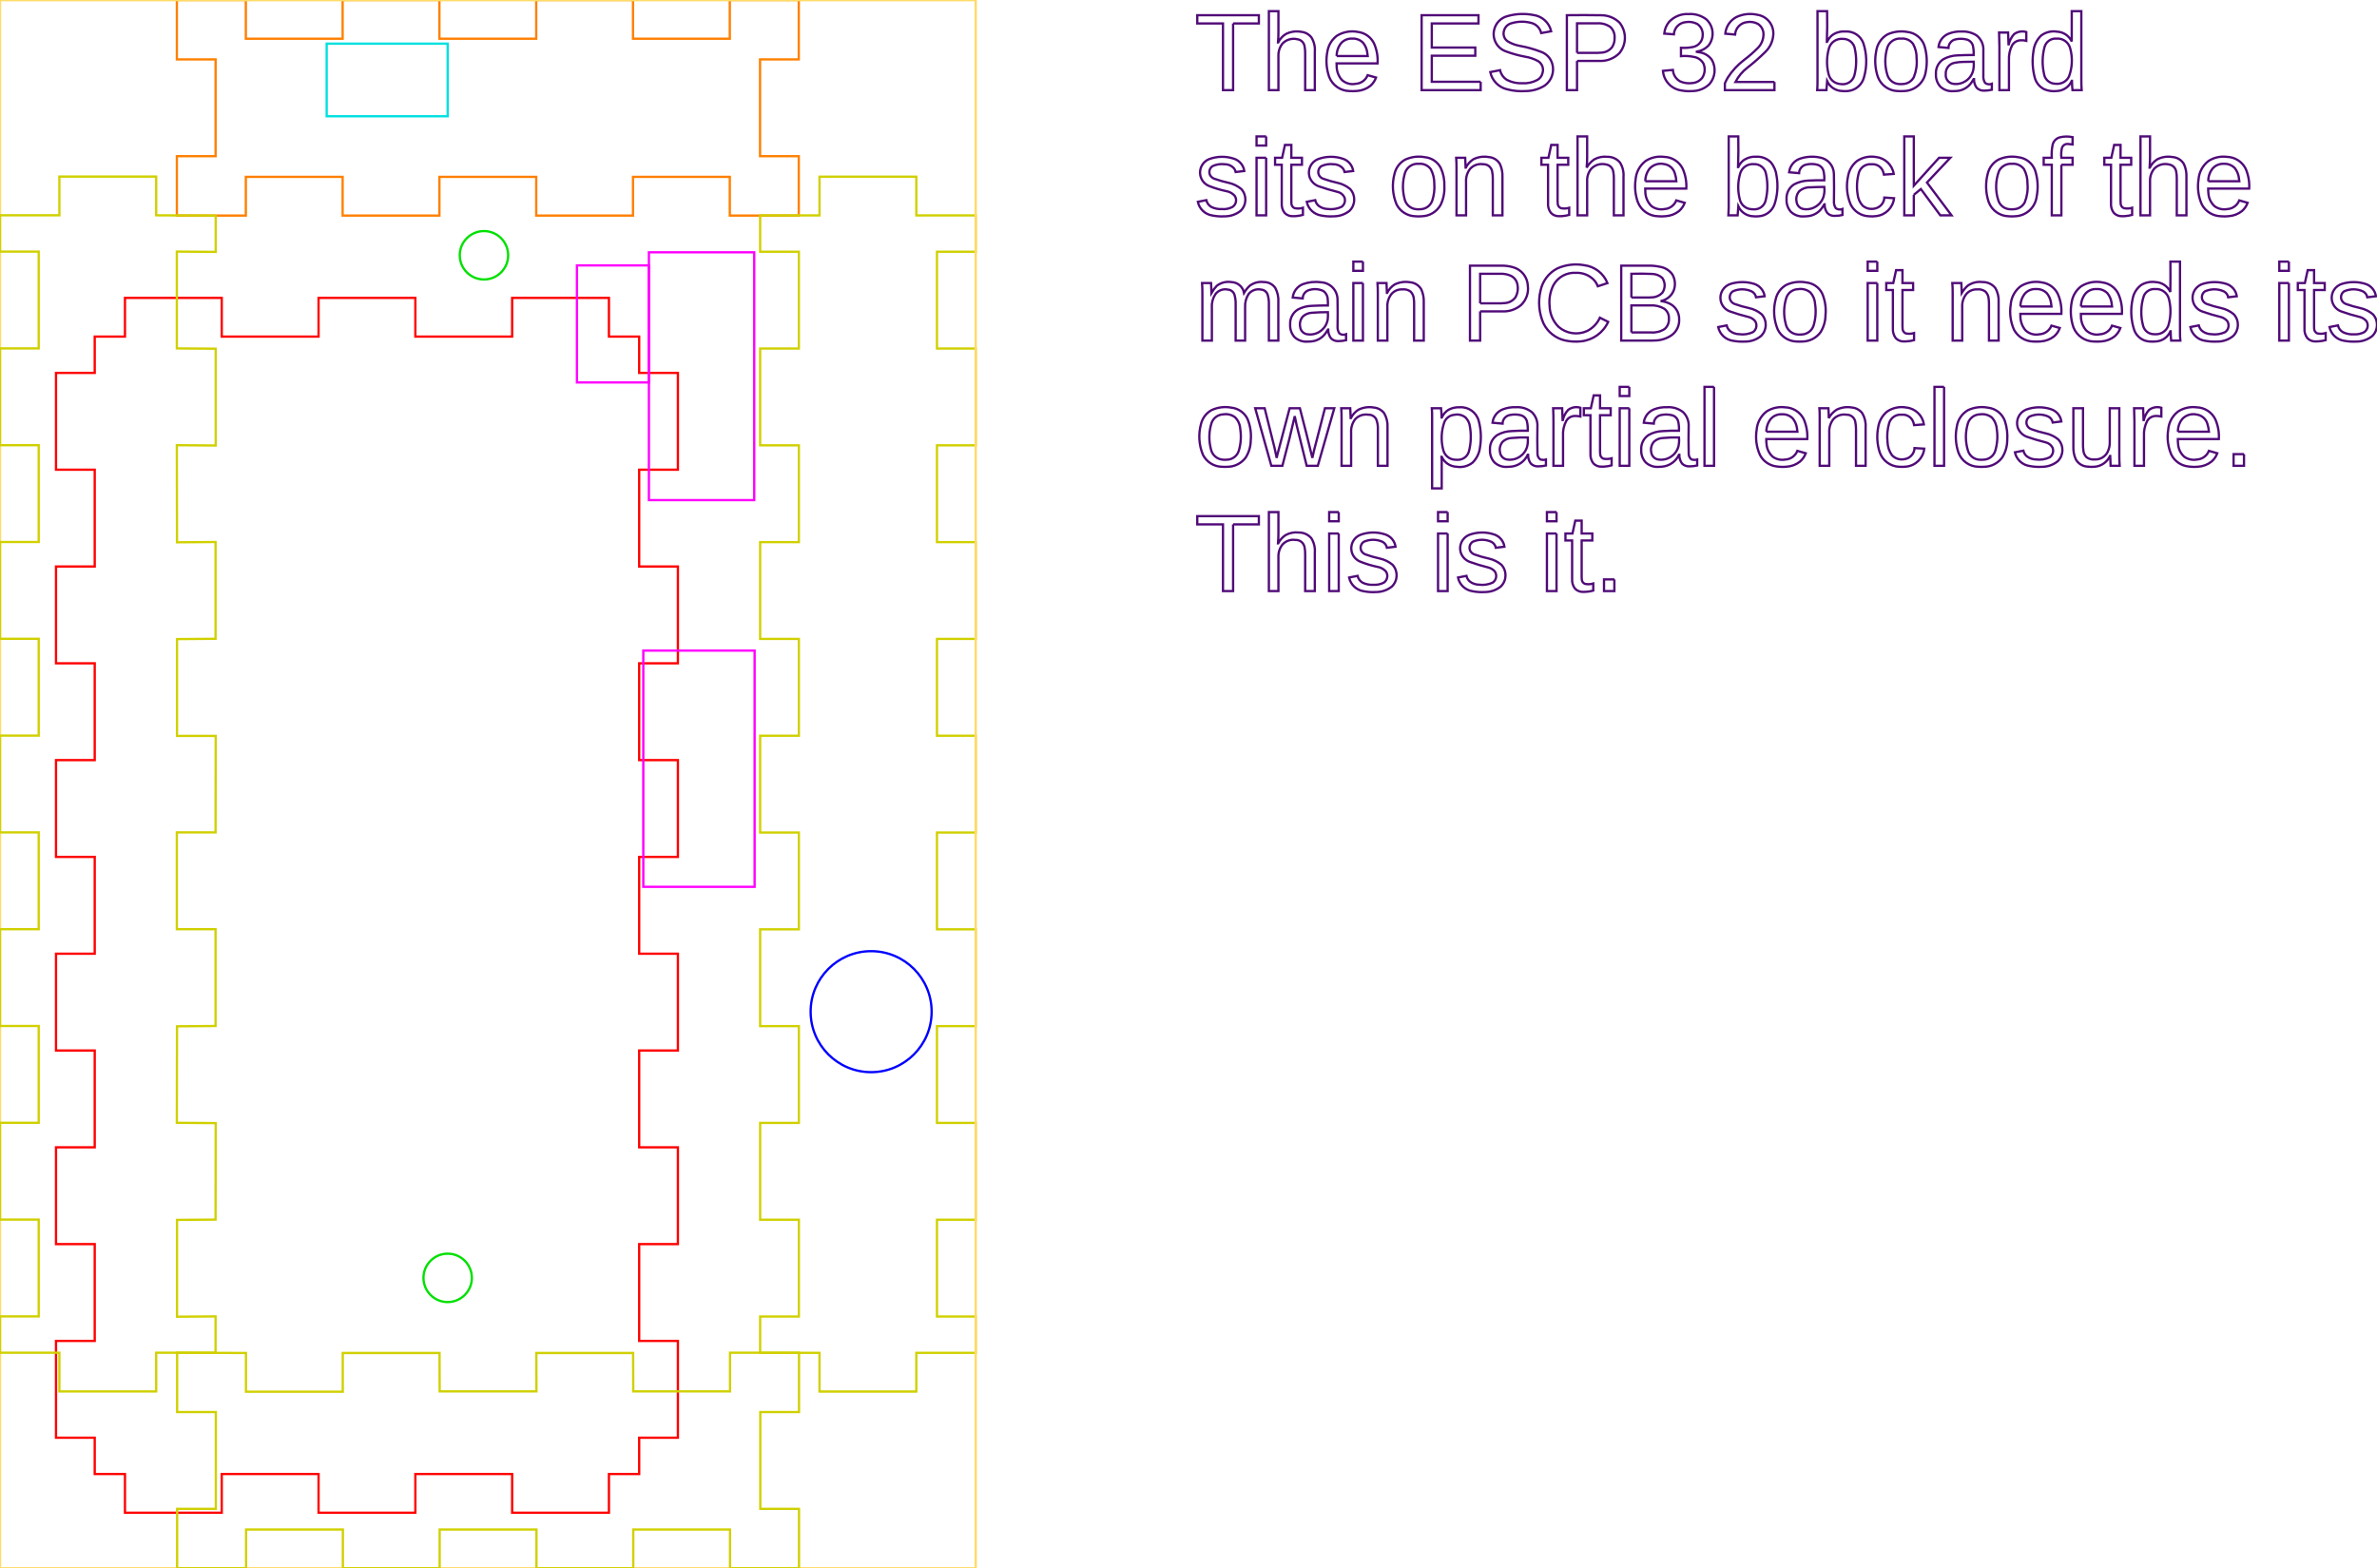 <?xml version="1.0" encoding="UTF-8"?>
<svg xmlns="http://www.w3.org/2000/svg" width="196.461mm" height="129.608mm" viewBox="10 -139.608 196.461 129.608">
    <path transform="matrix(1,0,0,-1,-143.171,-218.39)" style="stroke:#ff0000;stroke-width:0.05mm;fill:none" d="M161,-106.6L161,-109.6L157.8,-109.6L157.8,-117.6L161,-117.6L161,-125.6L157.8,-125.6L157.8,-133.6L161,-133.6L161,-141.6L157.8,-141.6L157.8,-149.6L161,-149.6L161,-157.6L157.8,-157.6L157.8,-165.6L161,-165.6L161,-173.6L157.8,-173.6L157.8,-181.6L161,-181.6L161,-189.6L157.8,-189.6L157.8,-197.6L161,-197.6L161,-200.6L163.5,-200.6L163.5,-203.8L171.5,-203.8L171.5,-200.6L179.5,-200.6L179.5,-203.8L187.5,-203.8L187.5,-200.6L195.5,-200.6L195.5,-203.8L203.5,-203.8L203.5,-200.6L206,-200.6L206,-197.6L209.2,-197.6L209.2,-189.6L206,-189.6L206,-181.6L209.2,-181.6L209.2,-173.6L206,-173.6L206,-165.6L209.2,-165.6L209.2,-157.6L206,-157.6L206,-149.6L209.2,-149.6L209.2,-141.6L206,-141.6L206,-133.6L209.2,-133.6L209.2,-125.6L206,-125.6L206,-117.6L209.2,-117.6L209.2,-109.6L206,-109.6L206,-106.6L203.5,-106.6L203.5,-103.4L195.5,-103.4L195.5,-106.6L187.5,-106.6L187.5,-103.4L179.5,-103.4L179.5,-106.6L171.5,-106.6L171.5,-103.4L163.5,-103.4L163.5,-106.6L161,-106.6z"/>
    <path transform="matrix(1,0,0,-1,24.619,-288.9)" style="stroke:#ff8000;stroke-width:0.05mm;fill:none" d="M0,-149.292L0,-154.2L3.2,-154.2L3.2,-162.2L0,-162.2L0,-164.908L0,-167.108L5.7,-167.108L5.7,-163.908L13.7,-163.908L13.7,-167.108L21.7,-167.108L21.7,-163.908L29.7,-163.908L29.7,-167.108L37.7,-167.108L37.7,-163.908L45.7,-163.908L45.7,-167.108L51.4,-167.108L51.4,-162.2L48.2,-162.2L48.2,-154.2L51.4,-154.2L51.4,-151.492L51.4,-149.292L45.7,-149.292L45.7,-152.492L37.7,-152.492L37.7,-149.292L29.7,-149.292L29.7,-152.492L21.7,-152.492L21.7,-149.292L13.7,-149.292L13.7,-152.492L5.7,-152.492L5.7,-149.292L0,-149.292z"/>
    <path transform="matrix(-0,1,1,0,239.934,-179.405)" style="stroke:#d0d000;stroke-width:0.05mm;fill:none" d="M57.6,-149.292L57.6,-154.2L54.4,-154.2L54.4,-162.2L57.6,-162.2L57.6,-164.908L57.6,-167.108L60.6,-167.108L60.6,-163.908L68.6,-163.908L68.6,-167.108L76.6,-167.108L76.6,-163.908L84.6,-163.908L84.6,-167.108L92.6,-167.108L92.6,-163.908L100.6,-163.908L100.6,-167.108L108.6,-167.108L108.6,-163.908L116.6,-163.908L116.6,-167.108L124.6,-167.108L124.6,-163.908L132.6,-163.908L132.6,-167.108L140.6,-167.108L140.6,-163.908L148.6,-163.908L148.6,-167.108L151.6,-167.108L151.6,-162.2L154.8,-162.2L154.8,-154.2L151.6,-154.2L151.6,-151.492L151.6,-149.292L148.6,-149.292L148.6,-152.492L140.6,-152.492L140.6,-149.292L132.6,-149.292L132.6,-152.492L124.6,-152.492L124.6,-149.292L116.6,-149.292L116.6,-152.492L108.6,-152.492L108.6,-149.292L100.6,-149.292L100.6,-152.492L92.6,-152.492L92.6,-149.292L84.6,-149.292L84.6,-152.492L76.6,-152.492L76.6,-149.292L68.6,-149.292L68.6,-152.492L60.6,-152.492L60.6,-149.292L57.6,-149.292z"/>
    <rect transform="matrix(1,0,0,-1,50.323,-74.798)" style="stroke:#ffdb66;stroke-width:0.05mm;fill:none" x="-40.323" y="-64.797" width="80.645" height="129.594"/>
    <circle transform="matrix(1,0,0,-1,50,-118.511)" style="stroke:#00e000;stroke-width:0.05mm;fill:none" r="2" cx="0" cy="0"/>
    <rect transform="matrix(1,0,0,-1,42,-133)" style="stroke:#00e0e0;stroke-width:0.05mm;fill:none" x="-5" y="-3" width="10" height="6"/>
    <rect transform="matrix(1,0,0,-1,67.985,-108.517)" style="stroke:#ff00ff;stroke-width:0.05mm;fill:none" x="-4.352" y="-10.241" width="8.704" height="20.481"/>
    <rect transform="matrix(1,0,0,-1,60.659,-112.837)" style="stroke:#ff00ff;stroke-width:0.05mm;fill:none" x="-2.974" y="-4.836" width="5.948" height="9.673"/>
    <rect transform="matrix(1,0,0,-1,67.769,-76.078)" style="stroke:#ff00ff;stroke-width:0.05mm;fill:none" x="-4.6" y="-9.761" width="9.2" height="19.523"/>
    <circle transform="matrix(1,0,0,-1,47,-34)" style="stroke:#00e000;stroke-width:0.05mm;fill:none" r="2" cx="0" cy="0"/>
    <circle transform="matrix(1,0,0,-1,82,-56)" style="stroke:#0000ff;stroke-width:0.05mm;fill:none" r="5" cx="0" cy="0"/>
    <path transform="matrix(1,0,0,-1,10,-10)" style="stroke:#d0d000;stroke-width:0.05mm;fill:none" d="M14.639,-0L14.639,4.908L17.839,4.908L17.839,12.908L14.639,12.908L14.639,17.816L20.329,17.79L20.329,14.59L28.329,14.59L28.329,17.79L36.329,17.79L36.339,14.616L44.339,14.616L44.329,17.79L52.329,17.79L52.339,14.616L60.339,14.616L60.339,17.816L66.039,17.816L66.039,12.908L62.839,12.908L62.839,4.908L66.039,4.908L66.039,-0L60.339,-0L60.339,3.2L52.339,3.2L52.339,-0L44.339,-0L44.339,3.2L36.339,3.2L36.339,-0L28.339,-0L28.339,3.2L20.339,3.2L20.339,-0L14.639,-0z"/>
    <path transform="matrix(1,0,0,-1,10,-10)" style="stroke:#d0d000;stroke-width:0.05mm;fill:none" d="M-0,17.815L4.908,17.815L4.908,14.615L12.908,14.615L12.908,17.815L17.816,17.815L17.816,20.815L14.629,20.79L14.629,28.79L17.816,28.815L17.829,36.79L14.616,36.815L14.629,44.79L17.816,44.815L17.816,52.815L14.616,52.815L14.616,60.815L17.816,60.815L17.829,68.79L14.629,68.79L14.629,76.79L17.816,76.815L17.816,84.815L14.629,84.79L14.616,92.815L17.829,92.79L17.829,100.79L14.616,100.815L14.616,108.815L17.829,108.79L17.829,111.79L12.908,111.815L12.908,115.015L4.908,115.015L4.908,111.815L-0,111.815L-0,108.815L3.2,108.815L3.2,100.815L-0,100.815L-0,92.815L3.2,92.815L3.2,84.815L-0,84.815L-0,76.815L3.2,76.815L3.2,68.815L-0,68.815L-0,60.815L3.2,60.815L3.2,52.815L-0,52.815L-0,44.815L3.2,44.815L3.2,36.815L-0,36.815L-0,28.815L3.2,28.815L3.2,20.815L-0,20.815L-0,17.815z"/>
    <path transform="matrix(1,0,0,-1,108.753,-116.637)" style="stroke:#500a78;stroke-width:0.05mm;fill:none" d="M6.91,18.328C6.893,18.705,7.012,19.075,7.246,19.371C7.562,19.702,8.032,19.838,8.477,19.727C8.781,19.687,9.023,19.452,9.07,19.148C9.109,18.948,9.126,18.743,9.121,18.539L9.121,15.523L9.918,15.523L9.918,18.691C9.952,19.107,9.853,19.523,9.637,19.879C9.426,20.147,9.113,20.316,8.773,20.344C8.34,20.422,7.894,20.353,7.504,20.148C7.241,19.98,7.029,19.744,6.891,19.465L6.875,19.465C6.9,19.76,6.912,20.056,6.91,20.352L6.91,22.047L6.121,22.047L6.121,15.523L6.91,15.523L6.91,18.328M71.254,15.449C71.79,15.47,72.267,15.797,72.48,16.289L72.496,16.289C72.498,16.033,72.512,15.778,72.539,15.523L73.297,15.523C73.278,15.791,73.269,16.06,73.27,16.328L73.27,22.047L72.48,22.047C72.485,21.213,72.484,20.377,72.477,19.543C72.253,20.02,71.784,20.333,71.258,20.355C70.789,20.434,70.308,20.312,69.934,20.02C69.582,19.674,69.363,19.217,69.312,18.727C69.198,18.014,69.233,17.285,69.414,16.586C69.519,16.151,69.813,15.786,70.215,15.59C70.543,15.453,70.901,15.405,71.254,15.449M53.949,15.445C54.611,15.494,55.165,15.968,55.316,16.613C55.575,17.534,55.551,18.51,55.25,19.418C55.015,20.036,54.397,20.423,53.738,20.367C53.356,20.393,52.976,20.282,52.668,20.055C52.493,19.908,52.352,19.724,52.258,19.516L52.238,19.516C52.27,20.359,52.277,21.203,52.258,22.047L51.465,22.047L51.465,16.164C51.466,15.95,51.458,15.737,51.441,15.523L52.203,15.523C52.225,15.77,52.244,16.015,52.262,16.262C52.484,15.785,52.955,15.471,53.48,15.449C53.636,15.435,53.793,15.434,53.949,15.445M27.336,15.445C27.9,15.445,28.453,15.605,28.93,15.906C29.49,16.313,29.736,17.026,29.547,17.691C29.418,18.156,29.069,18.529,28.613,18.688C28.046,18.909,27.459,19.074,26.859,19.18C26.508,19.242,26.17,19.367,25.863,19.551C25.579,19.742,25.452,20.097,25.551,20.426C25.624,20.718,25.845,20.951,26.133,21.039C26.707,21.221,27.322,21.225,27.898,21.051C28.265,20.923,28.541,20.617,28.629,20.238L29.453,20.387C29.295,21.097,28.71,21.634,27.988,21.73C27.278,21.869,26.544,21.839,25.848,21.641C25.302,21.504,24.877,21.074,24.746,20.527C24.548,19.748,24.994,18.948,25.762,18.707C26.254,18.525,26.761,18.386,27.277,18.289C27.656,18.232,28.022,18.11,28.359,17.93C28.7,17.727,28.857,17.316,28.738,16.938C28.685,16.699,28.535,16.494,28.324,16.371C27.941,16.162,27.506,16.065,27.07,16.09C26.641,16.071,26.213,16.161,25.828,16.352C25.522,16.528,25.305,16.826,25.23,17.172L24.418,17.012C24.57,16.309,25.112,15.755,25.812,15.59C26.309,15.458,26.824,15.409,27.336,15.445M41.105,15.445C41.643,15.444,42.16,15.654,42.543,16.031C43.016,16.586,43.096,17.374,42.742,18.012C42.524,18.327,42.195,18.547,41.82,18.629L41.492,18.684L41.492,18.703C41.86,18.761,42.199,18.938,42.457,19.207C42.971,19.867,42.892,20.81,42.273,21.375C41.858,21.689,41.344,21.843,40.824,21.809C40.206,21.848,39.603,21.605,39.184,21.148C38.966,20.874,38.832,20.544,38.797,20.195L39.594,20.133C39.624,20.663,40.038,21.092,40.566,21.141C40.891,21.197,41.226,21.147,41.52,20.996C41.825,20.797,41.999,20.45,41.977,20.086C41.988,19.607,41.656,19.188,41.188,19.09C40.856,19.023,40.517,18.999,40.18,19.02L40.18,18.332C40.546,18.364,40.915,18.34,41.273,18.262C41.599,18.203,41.882,18,42.043,17.711C42.201,17.331,42.165,16.899,41.945,16.551C41.75,16.298,41.459,16.138,41.141,16.109C40.791,16.055,40.433,16.103,40.109,16.246C39.764,16.441,39.539,16.796,39.512,17.191L38.691,17.117C38.755,16.289,39.385,15.615,40.207,15.496C40.503,15.439,40.805,15.422,41.105,15.445M47.906,16.195L44.68,16.195C44.921,16.657,45.259,17.061,45.672,17.379C46.193,17.783,46.689,18.219,47.156,18.684C47.546,19.061,47.781,19.571,47.812,20.113C47.867,20.913,47.3,21.623,46.508,21.746C45.922,21.883,45.306,21.818,44.762,21.562C44.242,21.29,43.896,20.772,43.844,20.188L44.652,20.113C44.686,20.647,45.097,21.08,45.629,21.141C45.938,21.196,46.257,21.146,46.535,21C46.845,20.802,47.023,20.453,47,20.086C46.985,19.666,46.807,19.268,46.504,18.977C46.155,18.628,45.782,18.304,45.387,18.008C44.863,17.608,44.412,17.12,44.055,16.566C43.962,16.41,43.88,16.249,43.809,16.082L43.809,15.523L47.906,15.523L47.906,16.195M23.625,16.211L19.586,16.211L19.586,18.367L23.18,18.367L23.18,19.043L19.586,19.043L19.586,21.031L23.445,21.031L23.445,21.715L18.746,21.715L18.746,15.523L23.625,15.523L23.625,16.211M31.59,17.938L33.41,17.938C34.042,17.898,34.66,18.136,35.102,18.59C35.694,19.323,35.694,20.368,35.102,21.102C34.702,21.49,34.167,21.708,33.609,21.711C32.656,21.727,31.703,21.728,30.75,21.715L30.75,15.523L31.59,15.523L31.59,17.938M3.164,21.031L5.293,21.031L5.293,21.715L0.203,21.715L0.203,21.031L2.328,21.031L2.328,15.523L3.164,15.523L3.164,21.031M31.59,18.602L31.59,21.043L33.254,21.043C33.638,21.071,34.02,20.966,34.336,20.746C34.587,20.516,34.72,20.184,34.695,19.844C34.707,19.577,34.638,19.312,34.496,19.086C34.285,18.81,33.964,18.64,33.617,18.621L33.289,18.602L31.59,18.602M13.402,15.453C13.805,15.479,14.19,15.626,14.508,15.875C14.721,16.061,14.883,16.297,14.98,16.562L14.285,16.758C14.12,16.344,13.73,16.065,13.285,16.043C12.874,15.962,12.45,16.085,12.145,16.371C11.865,16.695,11.715,17.111,11.723,17.539L11.715,17.734L15.105,17.734C15.141,18.299,15.04,18.865,14.812,19.383C14.562,19.897,14.071,20.252,13.504,20.328C12.898,20.453,12.268,20.342,11.742,20.016C11.33,19.704,11.051,19.248,10.961,18.738C10.818,18.033,10.867,17.302,11.102,16.621C11.372,15.924,12.038,15.459,12.785,15.445C12.991,15.433,13.197,15.435,13.402,15.453M67.289,18.004C67.267,18.424,67.356,18.843,67.547,19.219C67.701,19.488,67.991,19.65,68.301,19.641C68.443,19.648,68.585,19.634,68.723,19.598L68.723,20.324C68.375,20.43,67.997,20.363,67.707,20.145C67.495,19.906,67.346,19.619,67.273,19.309L67.254,19.309C67.247,19.633,67.236,19.957,67.219,20.281L66.473,20.281C66.489,19.912,66.498,19.542,66.5,19.172L66.5,15.523L67.289,15.523L67.289,18.004M62.965,15.449C63.473,15.485,63.936,15.757,64.215,16.184L64.371,16.434L64.398,16.434C64.394,16.175,64.473,15.921,64.625,15.711C64.795,15.545,65.029,15.461,65.266,15.48C65.471,15.483,65.675,15.506,65.875,15.551L65.875,16.043C65.691,15.969,65.48,15.996,65.32,16.113C65.205,16.293,65.153,16.506,65.172,16.719L65.172,18.77C65.212,19.268,64.995,19.752,64.598,20.055C64.229,20.28,63.802,20.389,63.371,20.367C63.007,20.383,62.643,20.322,62.305,20.188C61.842,20.005,61.518,19.581,61.465,19.086L62.289,19.008C62.296,19.359,62.549,19.658,62.895,19.723C63.197,19.787,63.51,19.78,63.809,19.703C64.057,19.631,64.249,19.434,64.312,19.184C64.363,18.934,64.383,18.68,64.371,18.426C63.928,18.427,63.485,18.417,63.043,18.395C62.631,18.385,62.228,18.276,61.867,18.078C61.457,17.809,61.223,17.341,61.254,16.852C61.231,16.472,61.36,16.1,61.613,15.816C61.902,15.544,62.292,15.407,62.688,15.438L62.965,15.449M58.602,15.445C59.52,15.463,60.29,16.148,60.414,17.059C60.556,17.78,60.514,18.525,60.293,19.227C60.074,19.835,59.526,20.265,58.883,20.332C58.331,20.432,57.761,20.361,57.25,20.129C56.74,19.837,56.395,19.324,56.316,18.742C56.176,18.038,56.222,17.31,56.449,16.629C56.701,15.934,57.355,15.464,58.094,15.445C58.263,15.435,58.432,15.435,58.602,15.445M58.18,16.027C57.749,16.059,57.38,16.348,57.246,16.758C57.01,17.511,57.01,18.317,57.246,19.07C57.421,19.538,57.89,19.831,58.387,19.781C58.77,19.819,59.144,19.649,59.367,19.336C59.567,18.971,59.667,18.56,59.656,18.145C59.705,17.62,59.627,17.091,59.43,16.602C59.253,16.256,58.9,16.035,58.512,16.027C58.401,16.017,58.29,16.017,58.18,16.027M71.055,16.055C70.605,16.09,70.241,16.436,70.184,16.883C70.021,17.61,70.037,18.366,70.23,19.086C70.349,19.522,70.76,19.814,71.211,19.781C71.75,19.828,72.241,19.469,72.359,18.941C72.564,18.18,72.524,17.374,72.246,16.637C72.05,16.246,71.635,16.012,71.199,16.047L71.055,16.055M11.723,18.34C11.719,18.724,11.848,19.097,12.086,19.398C12.316,19.657,12.651,19.797,12.996,19.781C13.335,19.805,13.668,19.679,13.906,19.438C14.081,19.222,14.197,18.965,14.242,18.691L14.289,18.34L11.723,18.34M53.367,16.027C52.883,16.049,52.474,16.397,52.375,16.871C52.195,17.585,52.214,18.335,52.43,19.039C52.593,19.501,53.047,19.796,53.535,19.758C54.04,19.787,54.485,19.423,54.555,18.922C54.712,18.194,54.696,17.439,54.508,16.719C54.363,16.229,53.869,15.929,53.367,16.027M62.688,16.043C62.298,16.095,62.022,16.45,62.066,16.84C62.032,17.303,62.361,17.715,62.82,17.785C63.047,17.831,63.277,17.854,63.508,17.855L64.371,17.871C64.397,17.62,64.381,17.367,64.324,17.121C64.132,16.398,63.427,15.935,62.688,16.043M32.426,7.98C32.404,8.357,32.524,8.727,32.762,9.02C33.076,9.352,33.545,9.489,33.988,9.379C34.293,9.337,34.534,9.1,34.582,8.797C34.622,8.598,34.639,8.395,34.633,8.191L34.633,5.176L35.43,5.176L35.43,8.344C35.463,8.758,35.365,9.173,35.148,9.527C34.895,9.84,34.512,10.018,34.109,10.012C33.732,10.057,33.349,9.983,33.016,9.801C32.756,9.624,32.54,9.39,32.385,9.117C32.414,9.411,32.428,9.705,32.426,10L32.426,11.695L31.633,11.695L31.633,5.176L32.426,5.176L32.426,7.98M5.895,11.695L5.102,11.695L5.102,10.941L5.895,10.941L5.895,11.695M46.609,5.098C47.192,5.134,47.699,5.511,47.902,6.059C48.157,6.815,48.22,7.623,48.086,8.41C48.043,8.83,47.878,9.229,47.609,9.555C47.291,9.876,46.85,10.045,46.398,10.02C46.017,10.04,45.639,9.93,45.328,9.707C45.151,9.56,45.011,9.374,44.918,9.164L44.898,9.164C44.93,10.007,44.937,10.852,44.918,11.695L44.125,11.695L44.125,5.816C44.125,5.603,44.117,5.389,44.102,5.176L44.863,5.176C44.884,5.422,44.903,5.668,44.922,5.914C45.143,5.435,45.614,5.12,46.141,5.098C46.296,5.082,46.454,5.082,46.609,5.098M78.949,7.98C78.933,8.356,79.052,8.725,79.285,9.02C79.599,9.352,80.068,9.489,80.512,9.379C80.816,9.336,81.058,9.1,81.109,8.797C81.148,8.597,81.165,8.394,81.16,8.191L81.16,5.176L81.957,5.176L81.957,8.344C81.975,8.711,81.904,9.076,81.75,9.41C81.552,9.748,81.199,9.966,80.809,9.992C80.377,10.07,79.932,10.003,79.543,9.801C79.28,9.633,79.068,9.396,78.93,9.117L78.914,9.117C78.934,9.411,78.945,9.705,78.949,10L78.949,11.695L78.16,11.695L78.16,5.176L78.949,5.176L78.949,7.98M59.426,6.867L60.008,7.348L61.613,5.176L62.543,5.176L60.512,7.887L62.441,9.93L61.512,9.93L59.426,7.625L59.426,11.695L58.637,11.695L58.637,5.176L59.426,5.176L59.426,6.867M71.621,9.355L72.547,9.355L72.547,9.93L71.621,9.93C71.594,10.186,71.606,10.446,71.656,10.699C71.71,10.945,71.946,11.108,72.195,11.07C72.313,11.065,72.43,11.054,72.547,11.035L72.547,11.637C72.193,11.712,71.827,11.706,71.477,11.617C71.194,11.534,70.976,11.308,70.902,11.023C70.827,10.664,70.802,10.296,70.828,9.93L70.16,9.93L70.16,9.355L70.828,9.355L70.828,5.176L71.621,5.176L71.621,9.355M8.336,5.109C8.538,5.125,8.738,5.159,8.934,5.211L8.934,5.797C8.708,5.729,8.469,5.72,8.238,5.77C8.073,5.845,7.971,6.014,7.98,6.195L7.977,6.352L7.977,9.355L8.855,9.355L8.855,9.93L7.977,9.93L7.977,10.992L7.449,10.992L7.215,9.93L6.633,9.93L6.633,9.355L7.184,9.355L7.184,6.184C7.161,5.894,7.245,5.606,7.422,5.375C7.607,5.184,7.868,5.085,8.133,5.105L8.336,5.109M76.871,5.109C77.073,5.124,77.273,5.158,77.469,5.211L77.469,5.797C77.244,5.729,77.006,5.719,76.777,5.77C76.609,5.842,76.506,6.013,76.52,6.195L76.512,6.352L76.512,9.355L77.391,9.355L77.391,9.93L76.512,9.93L76.512,10.992L75.984,10.992L75.75,9.93L75.172,9.93L75.172,9.355L75.723,9.355L75.723,6.184C75.7,5.895,75.784,5.607,75.957,5.375C76.143,5.183,76.405,5.084,76.672,5.105L76.871,5.109M30.348,5.109C30.548,5.124,30.747,5.158,30.941,5.211L30.941,5.797C30.717,5.729,30.479,5.719,30.25,5.77C30.082,5.842,29.979,6.013,29.992,6.195L29.984,6.352L29.984,9.355L30.863,9.355L30.863,9.93L29.984,9.93L29.984,10.992L29.457,10.992L29.227,9.93L28.645,9.93L28.645,9.355L29.195,9.355L29.195,6.184C29.172,5.894,29.257,5.606,29.434,5.375C29.619,5.184,29.879,5.085,30.145,5.105L30.348,5.109M56.32,5.113C57.096,5.201,57.707,5.814,57.793,6.59L56.992,6.645C56.973,6.243,56.707,5.894,56.324,5.77C55.942,5.634,55.516,5.71,55.203,5.969C54.959,6.233,54.809,6.571,54.777,6.93C54.685,7.533,54.725,8.149,54.895,8.734C55.046,9.167,55.473,9.442,55.93,9.398C56.375,9.44,56.788,9.157,56.91,8.727L56.953,8.539L57.766,8.598C57.648,9.34,57.048,9.913,56.301,9.996C55.754,10.093,55.191,9.974,54.73,9.664C54.33,9.343,54.063,8.883,53.984,8.375C53.82,7.602,53.897,6.797,54.207,6.07C54.493,5.493,55.074,5.119,55.719,5.098C55.919,5.078,56.121,5.083,56.32,5.113M50.621,5.102C51.128,5.135,51.59,5.406,51.867,5.832L52.027,6.086L52.051,6.086C52.044,5.826,52.126,5.571,52.281,5.363C52.447,5.193,52.682,5.108,52.918,5.133C53.123,5.13,53.328,5.153,53.527,5.203L53.527,5.695C53.344,5.624,53.137,5.649,52.977,5.762C52.858,5.942,52.804,6.156,52.824,6.371C52.838,7.116,52.837,7.861,52.82,8.605C52.808,9.286,52.306,9.859,51.633,9.961C51.073,10.072,50.494,10.029,49.957,9.836C49.496,9.651,49.173,9.228,49.117,8.734L49.941,8.66C49.951,9.01,50.203,9.306,50.547,9.371C50.85,9.441,51.165,9.435,51.465,9.352C51.713,9.281,51.904,9.082,51.965,8.832C52.019,8.583,52.04,8.329,52.027,8.074C51.584,8.079,51.142,8.07,50.699,8.047C50.288,8.032,49.886,7.924,49.523,7.73C49.112,7.462,48.876,6.994,48.906,6.504C48.886,6.124,49.015,5.751,49.266,5.465C49.556,5.194,49.947,5.056,50.344,5.086L50.621,5.102M67.766,5.098C68.685,5.114,69.456,5.8,69.578,6.711C69.72,7.431,69.679,8.175,69.457,8.875C69.239,9.484,68.69,9.914,68.047,9.98C67.495,10.085,66.924,10.014,66.414,9.777C65.977,9.533,65.66,9.119,65.539,8.633C65.333,7.857,65.358,7.038,65.613,6.277C65.869,5.584,66.523,5.116,67.262,5.098C67.429,5.082,67.598,5.082,67.766,5.098M38.914,5.105C39.317,5.13,39.703,5.277,40.02,5.527C40.231,5.713,40.394,5.947,40.492,6.211L39.797,6.41C39.634,5.995,39.243,5.713,38.797,5.691C38.431,5.624,38.054,5.711,37.754,5.93C37.412,6.257,37.223,6.714,37.234,7.188L37.227,7.387L40.621,7.387C40.654,7.951,40.552,8.514,40.324,9.031C40.03,9.619,39.434,9.995,38.777,10.008C38.245,10.078,37.704,9.956,37.254,9.664C36.775,9.295,36.475,8.74,36.43,8.137C36.338,7.51,36.401,6.87,36.613,6.273C36.882,5.575,37.549,5.11,38.297,5.098C38.502,5.08,38.709,5.082,38.914,5.105M85.441,5.105C85.844,5.13,86.23,5.277,86.547,5.527C86.76,5.711,86.921,5.946,87.016,6.211L86.324,6.41C86.161,5.995,85.77,5.713,85.324,5.691C84.959,5.624,84.581,5.711,84.281,5.93C83.979,6.207,83.797,6.591,83.773,7C83.759,7.128,83.752,7.258,83.754,7.387L87.145,7.387C87.177,7.95,87.077,8.514,86.852,9.031C86.555,9.618,85.958,9.994,85.301,10.008C84.768,10.077,84.229,9.955,83.777,9.664C83.3,9.294,83.002,8.739,82.957,8.137C82.846,7.434,82.942,6.715,83.234,6.066C83.551,5.48,84.158,5.11,84.824,5.098C85.03,5.08,85.236,5.082,85.441,5.105M18.734,5.098C19.394,5.104,19.999,5.465,20.316,6.043C20.544,6.515,20.65,7.036,20.625,7.559C20.649,8.081,20.55,8.601,20.336,9.078C20.079,9.585,19.581,9.925,19.016,9.98C18.464,10.085,17.892,10.014,17.383,9.777C16.945,9.535,16.629,9.12,16.512,8.633C16.278,7.785,16.336,6.885,16.676,6.074C16.976,5.489,17.573,5.114,18.23,5.098C18.398,5.082,18.567,5.082,18.734,5.098M22.418,7.93C22.394,8.32,22.512,8.705,22.75,9.016C23.023,9.318,23.43,9.462,23.832,9.398C24.203,9.414,24.527,9.145,24.578,8.777C24.616,8.584,24.633,8.388,24.629,8.191L24.629,5.176L25.426,5.176L25.426,8.344C25.443,8.708,25.373,9.071,25.223,9.402C25.03,9.746,24.675,9.969,24.281,9.992C23.855,10.067,23.416,10.004,23.027,9.812C22.759,9.642,22.541,9.402,22.398,9.117L22.383,9.117C22.378,9.388,22.366,9.659,22.348,9.93L21.602,9.93C21.622,9.658,21.631,9.386,21.629,9.113L21.629,5.176L22.418,5.176L22.418,7.93M2.469,5.094C2.947,5.089,3.411,5.249,3.785,5.547C4.289,6.035,4.313,6.834,3.84,7.352C3.535,7.603,3.175,7.778,2.789,7.863C2.394,7.948,2.005,8.059,1.625,8.195C1.474,8.247,1.347,8.351,1.266,8.488C1.131,8.754,1.217,9.078,1.465,9.242C1.783,9.39,2.137,9.443,2.484,9.395C2.783,9.396,3.068,9.262,3.258,9.031C3.318,8.949,3.359,8.854,3.379,8.754L4.09,8.84C4.023,9.306,3.7,9.696,3.254,9.848C2.573,10.08,1.833,10.067,1.16,9.812C0.648,9.595,0.353,9.052,0.449,8.504C0.524,8.08,0.818,7.729,1.223,7.582C1.667,7.41,2.124,7.275,2.59,7.176C2.863,7.134,3.114,6.997,3.297,6.789C3.499,6.488,3.423,6.082,3.125,5.875C2.856,5.73,2.551,5.666,2.246,5.691C1.943,5.674,1.64,5.735,1.367,5.867C1.156,5.988,1.004,6.192,0.949,6.43L0.25,6.293C0.375,5.698,0.859,5.245,1.461,5.16C1.793,5.094,2.131,5.072,2.469,5.094M11.465,5.094C11.944,5.09,12.41,5.25,12.785,5.547C13.287,6.037,13.309,6.834,12.836,7.352C12.531,7.603,12.171,7.779,11.785,7.863C11.392,7.949,11.004,8.06,10.625,8.195C10.444,8.251,10.299,8.388,10.234,8.566C10.149,8.817,10.242,9.094,10.461,9.242C10.781,9.39,11.135,9.443,11.484,9.395C11.783,9.393,12.066,9.26,12.258,9.031C12.318,8.949,12.359,8.854,12.379,8.754L13.09,8.84C13.023,9.307,12.698,9.698,12.25,9.848C11.571,10.08,10.831,10.067,10.16,9.812C9.594,9.571,9.301,8.94,9.48,8.352C9.6,7.998,9.87,7.716,10.219,7.582C10.735,7.401,11.258,7.245,11.789,7.113C12.033,7.063,12.242,6.905,12.355,6.684C12.479,6.393,12.383,6.056,12.125,5.875C11.766,5.709,11.368,5.648,10.977,5.699C10.703,5.708,10.439,5.802,10.223,5.969C10.086,6.09,9.99,6.251,9.949,6.43L9.25,6.293C9.374,5.699,9.857,5.247,10.457,5.16C10.789,5.094,11.127,5.072,11.465,5.094M5.895,9.93L5.102,9.93L5.102,5.176L5.895,5.176L5.895,9.93M37.234,7.992C37.23,8.375,37.359,8.748,37.598,9.047C37.903,9.37,38.356,9.508,38.789,9.41C39.212,9.355,39.561,9.052,39.676,8.641C39.744,8.431,39.786,8.213,39.801,7.992L37.234,7.992M18.316,5.68C17.825,5.716,17.42,6.079,17.328,6.562C17.142,7.272,17.161,8.02,17.383,8.719C17.557,9.187,18.025,9.481,18.523,9.434C18.906,9.467,19.277,9.298,19.504,8.988C19.698,8.62,19.797,8.209,19.793,7.793C19.83,7.319,19.773,6.842,19.625,6.391C19.479,5.972,19.088,5.689,18.645,5.68C18.535,5.669,18.426,5.669,18.316,5.68M67.344,5.68C66.912,5.708,66.541,5.998,66.41,6.41C66.149,7.209,66.171,8.071,66.473,8.855C66.685,9.245,67.108,9.472,67.551,9.434C67.934,9.466,68.306,9.297,68.535,8.988C68.73,8.62,68.828,8.209,68.82,7.793C68.869,7.268,68.791,6.739,68.594,6.25C68.416,5.906,68.063,5.687,67.676,5.68C67.565,5.669,67.454,5.669,67.344,5.68M83.762,7.992C83.757,8.375,83.885,8.748,84.125,9.047C84.355,9.306,84.689,9.448,85.035,9.434C85.374,9.454,85.705,9.329,85.945,9.09C86.119,8.873,86.234,8.617,86.281,8.344L86.328,7.992L83.762,7.992M46.023,5.68C45.54,5.698,45.131,6.045,45.035,6.52C44.855,7.234,44.874,7.983,45.09,8.688C45.252,9.15,45.706,9.446,46.195,9.406C46.699,9.434,47.141,9.073,47.215,8.574C47.371,7.845,47.355,7.089,47.168,6.367C47.049,5.932,46.638,5.641,46.188,5.672L46.023,5.68M50.34,5.691C50.019,5.729,49.768,5.984,49.734,6.305C49.669,6.611,49.752,6.931,49.957,7.168C50.218,7.392,50.555,7.508,50.898,7.492C51.274,7.511,51.651,7.521,52.027,7.523C52.057,7.271,52.04,7.016,51.977,6.77C51.782,6.048,51.079,5.586,50.34,5.691M79.41,-5.25C79.945,-5.229,80.421,-4.902,80.633,-4.41L80.652,-4.41C80.653,-4.666,80.667,-4.922,80.695,-5.176L81.453,-5.176C81.432,-4.963,81.423,-4.749,81.426,-4.535L81.426,1.348L80.633,1.348C80.64,0.512,80.638,-0.325,80.627,-1.16C80.407,-0.682,79.939,-0.367,79.414,-0.344C79.005,-0.284,78.587,-0.365,78.23,-0.574C77.85,-0.852,77.592,-1.266,77.512,-1.73C77.321,-2.587,77.367,-3.48,77.645,-4.312C77.844,-4.86,78.356,-5.232,78.938,-5.254C79.095,-5.265,79.253,-5.264,79.41,-5.25M90.426,1.348L89.633,1.348L89.633,0.59L90.426,0.59L90.426,1.348M56.406,1.348L55.613,1.348L55.613,0.59L56.406,0.59L56.406,1.348M13.895,1.348L13.102,1.348L13.102,0.59L13.895,0.59L13.895,1.348M31.926,-5.238C32.905,-5.137,33.757,-4.525,34.164,-3.629L33.48,-3.285C33.261,-3.767,32.882,-4.158,32.406,-4.391C31.625,-4.74,30.712,-4.604,30.066,-4.043C29.608,-3.588,29.342,-2.974,29.324,-2.328C29.262,-1.733,29.37,-1.133,29.637,-0.598C30.004,0.073,30.726,0.47,31.488,0.422C32.071,0.453,32.638,0.22,33.031,-0.211C33.149,-0.354,33.244,-0.515,33.312,-0.688L34.105,-0.426C33.783,0.384,33.042,0.953,32.176,1.055C31.423,1.192,30.646,1.097,29.949,0.781C29.245,0.411,28.743,-0.253,28.578,-1.031C28.355,-1.943,28.441,-2.903,28.82,-3.762C29.172,-4.478,29.831,-4.995,30.609,-5.168C31.042,-5.262,31.486,-5.286,31.926,-5.238M23.582,-2.762L25.402,-2.762C25.969,-2.793,26.526,-2.607,26.961,-2.242C27.396,-1.827,27.605,-1.228,27.523,-0.633C27.488,0.095,26.98,0.716,26.273,0.895C25.972,0.979,25.66,1.02,25.348,1.016L22.742,1.016L22.742,-5.176L23.582,-5.176L23.582,-2.762M38.02,-5.168C38.525,-5.165,39.017,-5.007,39.43,-4.715C39.831,-4.413,40.057,-3.931,40.031,-3.43C40.051,-2.838,39.698,-2.298,39.148,-2.078C38.941,-1.989,38.721,-1.932,38.496,-1.91C39.001,-1.824,39.422,-1.474,39.598,-0.992C39.745,-0.561,39.695,-0.086,39.461,0.305C39.217,0.636,38.852,0.858,38.445,0.922C38.132,0.99,37.812,1.021,37.492,1.016L35.242,1.016L35.242,-5.176L37.758,-5.176L38.02,-5.168M58.848,-5.238C59.05,-5.227,59.25,-5.195,59.445,-5.141L59.445,-4.555C59.221,-4.623,58.983,-4.632,58.754,-4.582C58.587,-4.508,58.484,-4.338,58.496,-4.156L58.488,-3.996L58.488,-0.996L59.367,-0.996L59.367,-0.422L58.488,-0.422L58.488,0.645L57.961,0.645L57.727,-0.422L57.148,-0.422L57.148,-0.996L57.695,-0.996L57.695,-4.168C57.677,-4.457,57.761,-4.744,57.934,-4.977C58.119,-5.167,58.379,-5.266,58.645,-5.246L58.848,-5.238M92.867,-5.238C93.069,-5.226,93.27,-5.194,93.465,-5.141L93.465,-4.555C93.239,-4.623,93,-4.632,92.77,-4.582C92.606,-4.505,92.505,-4.337,92.512,-4.156L92.508,-3.996L92.508,-0.996L93.387,-0.996L93.387,-0.422L92.508,-0.422L92.508,0.645L91.98,0.645L91.746,-0.422L91.164,-0.422L91.164,-0.996L91.715,-0.996L91.715,-4.168C91.692,-4.458,91.777,-4.746,91.953,-4.977C92.138,-5.167,92.399,-5.266,92.664,-5.246L92.867,-5.238M36.082,-1.617L36.082,0.344C36.655,0.362,37.228,0.358,37.801,0.332C38.11,0.326,38.406,0.21,38.637,0.004C38.894,-0.363,38.897,-0.849,38.645,-1.219C38.428,-1.452,38.127,-1.59,37.809,-1.602L37.492,-1.617L36.082,-1.617M23.582,-2.098L23.582,0.344L25.246,0.344C25.548,0.359,25.85,0.302,26.125,0.176C26.42,0.033,26.625,-0.249,26.668,-0.574C26.737,-0.93,26.674,-1.299,26.492,-1.613C26.281,-1.889,25.96,-2.059,25.613,-2.078L25.281,-2.098L23.582,-2.098M50.246,-5.254C50.827,-5.238,51.369,-4.956,51.715,-4.488C51.977,-4.07,52.119,-3.588,52.125,-3.094C52.19,-2.473,52.094,-1.847,51.848,-1.273C51.59,-0.766,51.09,-0.425,50.523,-0.371C49.973,-0.267,49.404,-0.336,48.895,-0.57C48.455,-0.812,48.137,-1.227,48.02,-1.715C47.786,-2.562,47.843,-3.463,48.184,-4.273C48.482,-4.861,49.079,-5.237,49.738,-5.254C49.907,-5.264,50.077,-5.264,50.246,-5.254M63.426,-2.422C63.401,-2.032,63.519,-1.646,63.758,-1.336C63.98,-1.073,64.312,-0.929,64.656,-0.945C64.9,-0.916,65.146,-0.98,65.344,-1.125C65.507,-1.29,65.603,-1.51,65.613,-1.742C65.633,-1.881,65.64,-2.02,65.637,-2.16L65.637,-5.176L66.434,-5.176L66.434,-2.008C66.463,-1.594,66.367,-1.181,66.156,-0.824C65.902,-0.511,65.517,-0.332,65.113,-0.34C64.67,-0.281,64.221,-0.394,63.859,-0.656C63.679,-0.828,63.521,-1.022,63.391,-1.234C63.386,-0.963,63.374,-0.692,63.355,-0.422L62.609,-0.422C62.63,-0.694,62.639,-0.966,62.637,-1.238L62.637,-5.176L63.426,-5.176L63.426,-2.422M69.918,-5.246C70.32,-5.219,70.705,-5.072,71.023,-4.824C71.237,-4.64,71.398,-4.403,71.492,-4.137L70.801,-3.941C70.637,-4.356,70.246,-4.635,69.801,-4.656C69.389,-4.74,68.962,-4.617,68.656,-4.328C68.382,-4.003,68.232,-3.59,68.234,-3.164L68.23,-2.965L71.621,-2.965C71.654,-2.401,71.553,-1.838,71.328,-1.32C71.077,-0.805,70.584,-0.449,70.016,-0.371C69.41,-0.247,68.78,-0.359,68.254,-0.684C67.775,-1.052,67.476,-1.608,67.434,-2.211C67.324,-2.913,67.419,-3.632,67.707,-4.281C68.025,-4.868,68.633,-5.24,69.301,-5.254C69.506,-5.266,69.713,-5.264,69.918,-5.246M74.922,-5.246C75.324,-5.22,75.71,-5.073,76.027,-4.824C76.24,-4.638,76.403,-4.402,76.5,-4.137L75.805,-3.941C75.643,-4.357,75.25,-4.637,74.805,-4.656C74.394,-4.741,73.967,-4.618,73.664,-4.328C73.386,-4.004,73.235,-3.591,73.238,-3.164L73.234,-2.965L76.625,-2.965C76.661,-2.401,76.561,-1.837,76.332,-1.32C76.083,-0.803,75.589,-0.446,75.02,-0.371C74.415,-0.247,73.786,-0.358,73.262,-0.684C72.849,-0.995,72.569,-1.451,72.48,-1.961C72.34,-2.667,72.387,-3.396,72.617,-4.078C72.89,-4.775,73.556,-5.239,74.305,-5.254C74.51,-5.266,74.717,-5.264,74.922,-5.246M1.41,-2.422C1.386,-2.036,1.491,-1.653,1.707,-1.332C1.948,-1.021,2.346,-0.877,2.73,-0.961C2.975,-0.977,3.187,-1.136,3.27,-1.367C3.347,-1.624,3.383,-1.892,3.375,-2.16L3.375,-5.176L4.156,-5.176L4.156,-2.422C4.134,-2.036,4.236,-1.653,4.445,-1.328C4.691,-1.02,5.091,-0.877,5.477,-0.961C5.721,-0.977,5.933,-1.136,6.016,-1.367C6.094,-1.624,6.129,-1.892,6.121,-2.16L6.121,-5.176L6.902,-5.176L6.902,-2.008C6.931,-1.599,6.844,-1.19,6.652,-0.828C6.438,-0.517,6.081,-0.333,5.703,-0.34C5.28,-0.282,4.851,-0.399,4.516,-0.664C4.341,-0.833,4.19,-1.025,4.068,-1.234C3.976,-0.733,3.548,-0.363,3.039,-0.344C2.607,-0.271,2.164,-0.381,1.816,-0.648C1.648,-0.826,1.501,-1.023,1.379,-1.234C1.375,-0.963,1.363,-0.692,1.344,-0.422L0.598,-0.422C0.618,-0.694,0.627,-0.966,0.625,-1.238L0.625,-5.176L1.41,-5.176L1.41,-2.422M15.914,-2.422C15.889,-2.032,16.007,-1.646,16.246,-1.336C16.468,-1.073,16.801,-0.929,17.145,-0.945C17.388,-0.916,17.634,-0.98,17.832,-1.125C17.995,-1.29,18.091,-1.51,18.102,-1.742C18.121,-1.881,18.129,-2.02,18.125,-2.16L18.125,-5.176L18.922,-5.176L18.922,-2.008C18.938,-1.643,18.869,-1.279,18.719,-0.945C18.523,-0.604,18.17,-0.383,17.777,-0.355C17.351,-0.283,16.912,-0.346,16.523,-0.535C16.253,-0.706,16.036,-0.948,15.895,-1.234L15.879,-1.234C15.874,-0.963,15.863,-0.692,15.844,-0.422L15.098,-0.422C15.118,-0.694,15.127,-0.966,15.125,-1.238L15.125,-5.176L15.914,-5.176L15.914,-2.422M9.594,-5.25C10.1,-5.215,10.562,-4.945,10.84,-4.52L11,-4.266L11.023,-4.266C11.019,-4.525,11.1,-4.779,11.254,-4.988C11.422,-5.155,11.655,-5.239,11.891,-5.219C12.096,-5.217,12.3,-5.193,12.5,-5.148L12.5,-4.656C12.317,-4.73,12.108,-4.703,11.949,-4.586C11.83,-4.408,11.777,-4.194,11.797,-3.98C11.811,-3.234,11.809,-2.488,11.793,-1.742C11.771,-0.992,11.168,-0.386,10.418,-0.359C9.917,-0.287,9.406,-0.34,8.93,-0.512C8.468,-0.699,8.146,-1.123,8.09,-1.617L8.914,-1.691C8.923,-1.341,9.175,-1.045,9.52,-0.98C9.884,-0.881,10.271,-0.914,10.613,-1.074C10.837,-1.226,10.975,-1.476,10.984,-1.746C11,-1.921,11.005,-2.098,11,-2.273C10.557,-2.272,10.114,-2.282,9.672,-2.305C9.26,-2.314,8.857,-2.422,8.496,-2.621C8.085,-2.889,7.849,-3.358,7.879,-3.848C7.858,-4.228,7.987,-4.601,8.238,-4.887C8.53,-5.156,8.921,-5.292,9.316,-5.262L9.594,-5.25M84.5,-5.258C84.979,-5.263,85.444,-5.101,85.816,-4.801C86.32,-4.314,86.345,-3.516,85.871,-3C85.568,-2.746,85.207,-2.57,84.82,-2.488C84.426,-2.403,84.037,-2.292,83.656,-2.156C83.475,-2.098,83.331,-1.96,83.266,-1.781C83.181,-1.531,83.274,-1.255,83.492,-1.105C83.99,-0.882,84.559,-0.885,85.055,-1.113C85.24,-1.212,85.371,-1.391,85.41,-1.598L86.121,-1.512C86.053,-1.045,85.73,-0.655,85.285,-0.5C84.653,-0.297,83.976,-0.291,83.34,-0.48C82.747,-0.647,82.375,-1.237,82.48,-1.844C82.553,-2.267,82.847,-2.619,83.25,-2.766C83.765,-2.95,84.289,-3.106,84.82,-3.234C85.017,-3.291,85.194,-3.403,85.328,-3.559C85.529,-3.861,85.453,-4.267,85.156,-4.477C84.799,-4.643,84.402,-4.703,84.012,-4.648C83.737,-4.642,83.471,-4.548,83.254,-4.379C83.117,-4.259,83.021,-4.099,82.98,-3.922L82.281,-4.059C82.407,-4.653,82.891,-5.106,83.492,-5.191C83.824,-5.253,84.163,-5.275,84.5,-5.258M45.477,-5.258C45.955,-5.263,46.421,-5.101,46.793,-4.801C47.297,-4.314,47.321,-3.516,46.848,-3C46.545,-2.746,46.184,-2.57,45.797,-2.488C45.402,-2.403,45.013,-2.292,44.633,-2.156C44.452,-2.098,44.308,-1.96,44.242,-1.781C44.158,-1.531,44.25,-1.255,44.469,-1.105C44.967,-0.882,45.536,-0.885,46.031,-1.113C46.217,-1.212,46.348,-1.391,46.387,-1.598L47.098,-1.512C47.029,-1.045,46.707,-0.655,46.262,-0.5C45.63,-0.297,44.952,-0.291,44.316,-0.48C43.723,-0.647,43.352,-1.237,43.457,-1.844C43.529,-2.267,43.823,-2.619,44.227,-2.766C44.741,-2.95,45.266,-3.106,45.797,-3.234C45.994,-3.291,46.171,-3.403,46.305,-3.559C46.505,-3.861,46.429,-4.267,46.133,-4.477C45.776,-4.643,45.379,-4.703,44.988,-4.648C44.713,-4.642,44.448,-4.548,44.23,-4.379C44.093,-4.259,43.997,-4.099,43.957,-3.922L43.258,-4.059C43.383,-4.653,43.867,-5.106,44.469,-5.191C44.801,-5.253,45.139,-5.275,45.477,-5.258M95.996,-5.258C96.476,-5.262,96.942,-5.101,97.316,-4.801C97.819,-4.313,97.841,-3.516,97.367,-3C97.065,-2.745,96.704,-2.569,96.316,-2.488C95.923,-2.402,95.536,-2.291,95.156,-2.156C94.975,-2.098,94.831,-1.96,94.766,-1.781C94.681,-1.531,94.774,-1.255,94.992,-1.105C95.49,-0.882,96.059,-0.884,96.555,-1.113C96.74,-1.213,96.871,-1.391,96.91,-1.598L97.621,-1.512C97.553,-1.044,97.229,-0.653,96.781,-0.5C96.151,-0.298,95.474,-0.291,94.84,-0.48C94.247,-0.647,93.875,-1.237,93.98,-1.844C94.052,-2.267,94.346,-2.619,94.75,-2.766C95.264,-2.951,95.789,-3.107,96.32,-3.234C96.516,-3.293,96.692,-3.406,96.828,-3.559C97.028,-3.861,96.952,-4.267,96.656,-4.477C96.386,-4.618,96.082,-4.681,95.777,-4.66C95.474,-4.677,95.172,-4.616,94.898,-4.484C94.685,-4.366,94.533,-4.161,94.48,-3.922L93.781,-4.059C93.907,-4.651,94.389,-5.104,94.988,-5.191C95.32,-5.253,95.659,-5.275,95.996,-5.258M56.406,-0.422L55.613,-0.422L55.613,-5.176L56.406,-5.176L56.406,-0.422M13.895,-0.422L13.102,-0.422L13.102,-5.176L13.895,-5.176L13.895,-0.422M90.426,-0.422L89.633,-0.422L89.633,-5.176L90.426,-5.176L90.426,-0.422M49.824,-4.672C49.332,-4.634,48.926,-4.27,48.836,-3.785C48.649,-3.077,48.668,-2.331,48.891,-1.633C49.035,-1.217,49.423,-0.935,49.863,-0.926C50.208,-0.87,50.561,-0.957,50.84,-1.168C51.092,-1.427,51.241,-1.768,51.262,-2.129C51.36,-2.741,51.316,-3.368,51.133,-3.961C50.986,-4.379,50.595,-4.662,50.152,-4.672C50.043,-4.682,49.933,-4.682,49.824,-4.672M79.211,-4.645C78.819,-4.622,78.486,-4.351,78.383,-3.973C78.156,-3.153,78.175,-2.286,78.438,-1.477C78.597,-1.113,78.968,-0.89,79.363,-0.918C79.903,-0.871,80.396,-1.23,80.516,-1.758C80.695,-2.471,80.677,-3.218,80.465,-3.922C80.305,-4.39,79.848,-4.69,79.355,-4.652L79.211,-4.645M73.242,-2.359C73.239,-1.975,73.367,-1.602,73.605,-1.301C73.835,-1.041,74.17,-0.9,74.516,-0.918C74.855,-0.894,75.187,-1.02,75.426,-1.262C75.6,-1.477,75.716,-1.734,75.762,-2.008L75.809,-2.359L73.242,-2.359M68.238,-2.359C68.234,-1.975,68.363,-1.602,68.602,-1.301C68.831,-1.041,69.166,-0.9,69.512,-0.918C69.851,-0.896,70.182,-1.021,70.422,-1.262C70.597,-1.477,70.712,-1.734,70.758,-2.008L70.805,-2.359L68.238,-2.359M36.082,-4.504L36.082,-2.27L37.648,-2.27C38.051,-2.243,38.453,-2.338,38.801,-2.543C39.061,-2.733,39.205,-3.042,39.184,-3.363C39.208,-3.688,39.078,-4.005,38.832,-4.219C38.5,-4.434,38.106,-4.534,37.711,-4.504L36.082,-4.504M9.312,-4.656C8.991,-4.622,8.737,-4.365,8.707,-4.043C8.642,-3.737,8.725,-3.419,8.93,-3.184C9.127,-3.005,9.379,-2.898,9.645,-2.879C10.095,-2.842,10.548,-2.825,11,-2.828C11.008,-3.02,11.004,-3.211,10.988,-3.402C10.883,-4.141,10.243,-4.686,9.496,-4.672L9.312,-4.656M61.926,-9.004L61.133,-9.004L61.133,-15.523L61.926,-15.523L61.926,-9.004M42.914,-9.004L42.125,-9.004L42.125,-15.523L42.914,-15.523L42.914,-9.004M35.91,-9.004L35.117,-9.004L35.117,-9.758L35.91,-9.758L35.91,-9.004M33.852,-15.59C34.054,-15.576,34.254,-15.542,34.449,-15.488L34.449,-14.906C34.224,-14.97,33.987,-14.979,33.758,-14.934C33.59,-14.859,33.487,-14.687,33.5,-14.504L33.492,-14.348L33.492,-11.344L34.371,-11.344L34.371,-10.77L33.492,-10.77L33.492,-9.707L32.965,-9.707L32.73,-10.77L32.152,-10.77L32.152,-11.344L32.699,-11.344L32.699,-14.52C32.681,-14.807,32.766,-15.092,32.938,-15.324C33.122,-15.516,33.383,-15.615,33.648,-15.594L33.852,-15.59M2.738,-15.605C3.32,-15.591,3.862,-15.308,4.207,-14.84C4.47,-14.422,4.614,-13.939,4.621,-13.445C4.682,-12.823,4.586,-12.196,4.34,-11.621C4.08,-11.117,3.584,-10.777,3.02,-10.719C2.468,-10.614,1.896,-10.685,1.387,-10.922C0.947,-11.163,0.629,-11.579,0.512,-12.066C0.278,-12.914,0.336,-13.814,0.676,-14.625C0.976,-15.211,1.572,-15.587,2.23,-15.605C2.4,-15.616,2.569,-15.616,2.738,-15.605M82.934,-15.598C83.336,-15.573,83.721,-15.424,84.035,-15.172C84.25,-14.99,84.413,-14.754,84.508,-14.488L83.816,-14.289C83.651,-14.703,83.261,-14.983,82.816,-15.008C82.45,-15.074,82.072,-14.988,81.77,-14.77C81.466,-14.494,81.285,-14.109,81.266,-13.699C81.251,-13.571,81.244,-13.442,81.246,-13.312L84.637,-13.312C84.67,-12.749,84.568,-12.185,84.34,-11.668C84.045,-11.081,83.45,-10.705,82.793,-10.691C82.261,-10.623,81.721,-10.745,81.27,-11.035C80.79,-11.403,80.491,-11.96,80.449,-12.562C80.339,-13.265,80.434,-13.983,80.723,-14.633C80.994,-15.147,81.498,-15.498,82.074,-15.574C82.359,-15.618,82.647,-15.626,82.934,-15.598M78.449,-13.047C78.427,-12.626,78.516,-12.207,78.707,-11.832C78.859,-11.561,79.15,-11.397,79.461,-11.406C79.603,-11.404,79.744,-11.418,79.883,-11.449L79.883,-10.727C79.535,-10.62,79.157,-10.687,78.867,-10.906C78.655,-11.144,78.506,-11.432,78.434,-11.742L78.414,-11.742C78.407,-11.418,78.396,-11.093,78.379,-10.77L77.633,-10.77C77.649,-11.139,77.658,-11.509,77.66,-11.879L77.66,-15.523L78.449,-15.523L78.449,-13.047M65.262,-15.605C65.843,-15.591,66.386,-15.308,66.73,-14.84C66.994,-14.422,67.137,-13.939,67.145,-13.445C67.189,-12.898,67.124,-12.346,66.953,-11.824C66.734,-11.216,66.186,-10.786,65.543,-10.719C64.991,-10.615,64.42,-10.686,63.91,-10.922C63.401,-11.213,63.056,-11.724,62.977,-12.305C62.836,-13.01,62.882,-13.74,63.109,-14.422C63.362,-15.116,64.015,-15.586,64.754,-15.605C64.923,-15.616,65.093,-15.616,65.262,-15.605M58.816,-15.59C59.593,-15.501,60.205,-14.886,60.289,-14.109L59.488,-14.059C59.467,-14.531,59.106,-14.92,58.637,-14.977C58.26,-15.052,57.872,-14.925,57.613,-14.641C57.391,-14.327,57.266,-13.955,57.254,-13.57C57.192,-13.031,57.24,-12.485,57.395,-11.965C57.544,-11.532,57.97,-11.258,58.426,-11.301C58.873,-11.258,59.287,-11.544,59.406,-11.977L59.449,-12.164L60.262,-12.102C60.148,-11.358,59.546,-10.784,58.797,-10.707C58.251,-10.608,57.687,-10.726,57.227,-11.035C56.828,-11.358,56.563,-11.817,56.484,-12.324C56.346,-13.026,56.39,-13.751,56.613,-14.43C56.859,-15.11,57.492,-15.575,58.215,-15.605C58.415,-15.62,58.617,-15.615,58.816,-15.59M52.438,-12.77C52.415,-12.38,52.531,-11.995,52.766,-11.684C53.04,-11.38,53.448,-11.236,53.852,-11.301C54.222,-11.284,54.545,-11.554,54.594,-11.922C54.631,-12.116,54.649,-12.314,54.648,-12.512L54.648,-15.523L55.441,-15.523L55.441,-12.355C55.473,-11.943,55.376,-11.531,55.164,-11.176C54.956,-10.904,54.642,-10.733,54.301,-10.707C53.874,-10.633,53.435,-10.696,53.047,-10.887C52.776,-11.062,52.553,-11.3,52.396,-11.582C52.397,-11.311,52.387,-11.04,52.367,-10.77L51.621,-10.77C51.639,-10.983,51.647,-11.196,51.645,-11.41L51.645,-15.523L52.438,-15.523L52.438,-12.77M48.918,-15.598C49.322,-15.573,49.708,-15.424,50.023,-15.172C50.235,-14.987,50.398,-14.752,50.496,-14.488L49.801,-14.289C49.638,-14.705,49.247,-14.986,48.801,-15.008C48.435,-15.075,48.058,-14.989,47.758,-14.77C47.455,-14.493,47.272,-14.109,47.25,-13.699C47.235,-13.571,47.229,-13.442,47.23,-13.312L50.621,-13.312C50.653,-12.749,50.552,-12.186,50.328,-11.668C50.033,-11.082,49.438,-10.706,48.781,-10.691C48.248,-10.623,47.707,-10.745,47.254,-11.035C46.777,-11.405,46.479,-11.96,46.434,-12.562C46.322,-13.265,46.418,-13.985,46.711,-14.633C46.98,-15.147,47.483,-15.499,48.059,-15.574C48.343,-15.618,48.632,-15.626,48.918,-15.598M38.609,-15.598C39.221,-15.547,39.758,-15.171,40.016,-14.613L40.043,-14.613C40.038,-14.874,40.117,-15.129,40.27,-15.34C40.438,-15.506,40.671,-15.59,40.906,-15.57C41.113,-15.568,41.318,-15.544,41.52,-15.5L41.52,-15.008C41.363,-15.052,41.196,-15.047,41.043,-14.992C40.892,-14.873,40.809,-14.688,40.82,-14.496C40.802,-13.758,40.801,-13.02,40.816,-12.281C40.844,-11.839,40.678,-11.406,40.363,-11.094C39.98,-10.792,39.498,-10.645,39.012,-10.684C38.648,-10.668,38.284,-10.729,37.945,-10.863C37.484,-11.048,37.161,-11.471,37.105,-11.965L37.934,-12.039C37.94,-11.688,38.194,-11.39,38.539,-11.328C38.841,-11.264,39.154,-11.27,39.453,-11.348C39.701,-11.418,39.893,-11.616,39.953,-11.867C40.007,-12.116,40.028,-12.371,40.016,-12.625C39.573,-12.615,39.13,-12.626,38.688,-12.656C38.276,-12.666,37.872,-12.774,37.512,-12.973C37.1,-13.24,36.864,-13.709,36.895,-14.199C36.875,-14.578,37.004,-14.949,37.254,-15.234C37.545,-15.505,37.936,-15.643,38.332,-15.613L38.609,-15.598M30.434,-13.047C30.407,-12.626,30.496,-12.206,30.691,-11.832C30.842,-11.559,31.134,-11.395,31.445,-11.406C31.587,-11.404,31.729,-11.419,31.867,-11.449L31.867,-10.727C31.519,-10.619,31.141,-10.686,30.852,-10.906C30.637,-11.143,30.486,-11.431,30.414,-11.742L30.398,-11.742C30.391,-11.418,30.38,-11.094,30.363,-10.77L29.617,-10.77C29.635,-11.139,29.642,-11.509,29.641,-11.879L29.641,-15.523L30.434,-15.523L30.434,-13.047M26.109,-15.598C26.721,-15.547,27.258,-15.171,27.516,-14.613L27.543,-14.613C27.538,-14.874,27.617,-15.129,27.77,-15.34C27.938,-15.506,28.171,-15.59,28.406,-15.57C28.613,-15.568,28.818,-15.544,29.02,-15.5L29.02,-15.008C28.863,-15.052,28.696,-15.047,28.543,-14.992C28.392,-14.873,28.309,-14.688,28.32,-14.496C28.302,-13.758,28.301,-13.019,28.316,-12.281C28.343,-11.839,28.178,-11.406,27.863,-11.094C27.48,-10.792,26.998,-10.645,26.512,-10.684C26.148,-10.668,25.784,-10.729,25.445,-10.863C24.984,-11.048,24.661,-11.471,24.605,-11.965L25.434,-12.039C25.44,-11.688,25.694,-11.39,26.039,-11.328C26.341,-11.264,26.654,-11.27,26.953,-11.348C27.201,-11.418,27.393,-11.616,27.453,-11.867C27.507,-12.116,27.528,-12.371,27.516,-12.625C27.073,-12.615,26.63,-12.626,26.188,-12.656C25.776,-12.666,25.372,-12.774,25.012,-12.973C24.6,-13.24,24.364,-13.709,24.395,-14.199C24.375,-14.578,24.504,-14.949,24.754,-15.234C25.044,-15.506,25.435,-15.644,25.832,-15.613L26.109,-15.598M12.918,-12.77C12.895,-12.38,13.011,-11.995,13.246,-11.684C13.521,-11.381,13.929,-11.237,14.332,-11.301C14.6,-11.288,14.852,-11.427,14.984,-11.66C15.095,-11.93,15.144,-12.221,15.129,-12.512L15.129,-15.523L15.926,-15.523L15.926,-12.355C15.952,-11.944,15.856,-11.533,15.648,-11.176C15.438,-10.904,15.123,-10.734,14.781,-10.707C14.355,-10.633,13.916,-10.696,13.527,-10.887C13.259,-11.057,13.041,-11.298,12.898,-11.582L12.883,-11.582C12.878,-11.311,12.866,-11.04,12.848,-10.77L12.102,-10.77C12.121,-11.043,12.131,-11.316,12.129,-11.59L12.129,-15.523L12.918,-15.523L12.918,-12.77M20.406,-15.219C20.409,-15.074,20.403,-14.929,20.387,-14.785L20.41,-14.785C20.63,-15.264,21.099,-15.579,21.625,-15.602C22.095,-15.68,22.577,-15.558,22.953,-15.266C23.304,-14.92,23.524,-14.463,23.574,-13.973C23.691,-13.253,23.654,-12.517,23.465,-11.812C23.278,-11.107,22.615,-10.634,21.887,-10.688C21.569,-10.673,21.254,-10.743,20.973,-10.891C20.725,-11.044,20.531,-11.269,20.414,-11.535L20.398,-11.535C20.394,-11.279,20.378,-11.024,20.352,-10.77L19.59,-10.77C19.606,-10.981,19.614,-11.194,19.613,-11.406L19.613,-17.391L20.406,-17.391L20.406,-15.219M69.996,-15.609C70.476,-15.613,70.942,-15.452,71.316,-15.152C71.818,-14.663,71.841,-13.865,71.367,-13.348C71.063,-13.096,70.703,-12.922,70.316,-12.84C69.922,-12.756,69.534,-12.644,69.156,-12.504C68.975,-12.448,68.83,-12.311,68.766,-12.133C68.679,-11.882,68.772,-11.605,68.992,-11.457C69.489,-11.231,70.059,-11.232,70.555,-11.461C70.74,-11.563,70.87,-11.742,70.91,-11.949L71.621,-11.859C71.552,-11.393,71.228,-11.004,70.781,-10.852C70.101,-10.624,69.364,-10.637,68.691,-10.887C68.124,-11.13,67.831,-11.762,68.012,-12.352C68.133,-12.703,68.403,-12.984,68.75,-13.117C69.266,-13.298,69.79,-13.455,70.32,-13.586C70.563,-13.64,70.77,-13.797,70.887,-14.016C71.01,-14.306,70.914,-14.642,70.656,-14.824C70.299,-14.994,69.9,-15.055,69.508,-15C69.233,-14.991,68.969,-14.897,68.75,-14.73C68.617,-14.608,68.523,-14.449,68.48,-14.273L67.781,-14.41C67.907,-15.002,68.389,-15.453,68.988,-15.539C69.32,-15.604,69.659,-15.628,69.996,-15.609M7.336,-15.141C7.671,-13.908,7.979,-12.668,8.258,-11.422L8.414,-12.164L9.246,-15.523L10.164,-15.523L11.527,-10.77L10.754,-10.77L9.852,-14.258L9.715,-14.871C9.385,-13.5,9.041,-12.133,8.684,-10.77L7.836,-10.77L6.84,-14.543L6.766,-14.871C6.71,-14.579,6.648,-14.289,6.578,-14L5.773,-10.77L4.992,-10.77L6.324,-15.523L7.238,-15.523L7.336,-15.141M74.379,-15.602C74.929,-15.554,75.412,-15.214,75.641,-14.711L75.656,-14.711C75.66,-14.982,75.672,-15.253,75.691,-15.523L76.438,-15.523C76.417,-15.252,76.408,-14.979,76.41,-14.707L76.41,-10.77L75.621,-10.77L75.621,-13.523C75.635,-13.826,75.57,-14.128,75.434,-14.398C75.232,-14.784,74.825,-15.018,74.391,-15C74.147,-15.029,73.901,-14.965,73.703,-14.82C73.537,-14.657,73.44,-14.436,73.434,-14.203C73.414,-14.065,73.407,-13.925,73.41,-13.785L73.41,-10.77L72.613,-10.77L72.613,-13.938C72.597,-14.301,72.666,-14.664,72.816,-14.996C73.01,-15.34,73.364,-15.563,73.758,-15.59C73.964,-15.617,74.172,-15.621,74.379,-15.602M35.91,-10.77L35.117,-10.77L35.117,-15.523L35.91,-15.523L35.91,-10.77M47.238,-12.707C47.235,-12.324,47.363,-11.952,47.602,-11.652C47.831,-11.393,48.166,-11.251,48.512,-11.266C48.851,-11.244,49.184,-11.37,49.422,-11.613C49.597,-11.829,49.713,-12.086,49.758,-12.359L49.805,-12.707L47.238,-12.707M64.84,-15.02C64.408,-14.992,64.037,-14.702,63.906,-14.289C63.67,-13.537,63.67,-12.732,63.906,-11.98C64.055,-11.568,64.441,-11.287,64.879,-11.273C65.225,-11.218,65.58,-11.307,65.859,-11.52C66.109,-11.78,66.258,-12.12,66.281,-12.48C66.377,-13.093,66.332,-13.72,66.148,-14.312C66.006,-14.731,65.614,-15.014,65.172,-15.02C65.061,-15.03,64.95,-15.03,64.84,-15.02M81.254,-12.707C81.247,-12.324,81.376,-11.95,81.617,-11.652C81.921,-11.329,82.372,-11.191,82.805,-11.289C83.227,-11.347,83.575,-11.649,83.691,-12.059C83.758,-12.269,83.801,-12.487,83.82,-12.707L81.254,-12.707M2.316,-15.02C1.826,-14.982,1.42,-14.62,1.328,-14.137C1.142,-13.427,1.161,-12.68,1.383,-11.98C1.531,-11.568,1.917,-11.287,2.355,-11.273C2.701,-11.217,3.055,-11.306,3.332,-11.52C3.586,-11.777,3.736,-12.119,3.754,-12.48C3.853,-13.093,3.808,-13.72,3.625,-14.312C3.481,-14.732,3.088,-15.015,2.645,-15.02C2.535,-15.03,2.426,-15.03,2.316,-15.02M21.516,-15.023C21.033,-15.001,20.625,-14.656,20.523,-14.184C20.333,-13.435,20.367,-12.647,20.621,-11.918C20.763,-11.573,21.088,-11.337,21.461,-11.309C21.787,-11.242,22.126,-11.327,22.383,-11.539C22.582,-11.743,22.708,-12.009,22.738,-12.293C22.857,-12.975,22.828,-13.674,22.652,-14.344C22.53,-14.774,22.122,-15.059,21.676,-15.027L21.516,-15.023M38.332,-15.008C38.01,-14.973,37.756,-14.717,37.723,-14.395C37.658,-14.087,37.742,-13.767,37.949,-13.531C38.144,-13.352,38.395,-13.245,38.66,-13.23C39.111,-13.188,39.563,-13.171,40.016,-13.18C40.041,-13.431,40.025,-13.684,39.969,-13.93C39.772,-14.649,39.071,-15.111,38.332,-15.008M25.832,-15.008C25.51,-14.973,25.256,-14.717,25.223,-14.395C25.158,-14.087,25.242,-13.767,25.449,-13.531C25.644,-13.352,25.895,-13.245,26.16,-13.23C26.611,-13.188,27.063,-13.171,27.516,-13.18C27.541,-13.431,27.526,-13.684,27.469,-13.93C27.272,-14.649,26.571,-15.111,25.832,-15.008M86.715,-14.562L85.855,-14.562L85.855,-15.523L86.715,-15.523L86.715,-14.562M6.91,-23.07C6.894,-22.695,7.013,-22.326,7.246,-22.031C7.518,-21.733,7.921,-21.591,8.32,-21.652C8.685,-21.637,9.006,-21.894,9.07,-22.254C9.109,-22.453,9.126,-22.656,9.121,-22.859L9.121,-25.875L9.918,-25.875L9.918,-22.707C9.952,-22.292,9.853,-21.876,9.637,-21.52C9.381,-21.21,8.999,-21.033,8.598,-21.039C8.22,-20.993,7.837,-21.067,7.504,-21.25C7.244,-21.421,7.032,-21.656,6.891,-21.934L6.875,-21.934C6.9,-21.64,6.912,-21.345,6.91,-21.051L6.91,-19.352L6.121,-19.352L6.121,-25.875L6.91,-25.875L6.91,-23.07M29.895,-19.352L29.102,-19.352L29.102,-20.109L29.895,-20.109L29.895,-19.352M20.895,-19.352L20.102,-19.352L20.102,-20.109L20.895,-20.109L20.895,-19.352M11.895,-19.352L11.105,-19.352L11.105,-20.109L11.895,-20.109L11.895,-19.352M3.164,-20.367L5.293,-20.367L5.293,-19.684L0.203,-19.684L0.203,-20.367L2.328,-20.367L2.328,-25.875L3.164,-25.875L3.164,-20.367M32.336,-25.938C32.537,-25.926,32.736,-25.893,32.93,-25.84L32.93,-25.254C32.705,-25.322,32.467,-25.331,32.238,-25.281C32.07,-25.209,31.967,-25.038,31.98,-24.855L31.973,-24.695L31.973,-21.695L32.852,-21.695L32.852,-21.121L31.973,-21.121L31.973,-20.055L31.445,-20.055L31.215,-21.121L30.633,-21.121L30.633,-21.695L31.184,-21.695L31.184,-24.867C31.161,-25.157,31.245,-25.445,31.422,-25.676C31.607,-25.867,31.868,-25.966,32.133,-25.945L32.336,-25.938M14.969,-25.957C15.446,-25.961,15.911,-25.801,16.285,-25.504C16.789,-25.016,16.813,-24.217,16.34,-23.699C16.035,-23.448,15.675,-23.273,15.289,-23.188C14.894,-23.103,14.505,-22.992,14.125,-22.855C13.974,-22.804,13.847,-22.7,13.766,-22.562C13.633,-22.296,13.718,-21.972,13.965,-21.805C14.463,-21.581,15.032,-21.584,15.527,-21.812C15.709,-21.916,15.837,-22.092,15.879,-22.297L16.59,-22.211C16.523,-21.745,16.2,-21.355,15.754,-21.203C15.073,-20.971,14.333,-20.983,13.66,-21.238C13.147,-21.455,12.852,-21.999,12.949,-22.547C13.022,-22.97,13.318,-23.321,13.723,-23.465C14.166,-23.64,14.623,-23.778,15.09,-23.875C15.362,-23.918,15.612,-24.054,15.797,-24.258C15.998,-24.559,15.923,-24.965,15.629,-25.176C15.357,-25.316,15.052,-25.38,14.746,-25.359C14.443,-25.376,14.141,-25.315,13.867,-25.184C13.656,-25.062,13.504,-24.859,13.449,-24.621L12.75,-24.758C12.877,-25.351,13.36,-25.803,13.961,-25.891C14.293,-25.957,14.631,-25.979,14.969,-25.957M23.965,-25.957C24.444,-25.961,24.909,-25.801,25.285,-25.504C25.79,-25.016,25.812,-24.215,25.336,-23.699C25.032,-23.448,24.674,-23.273,24.289,-23.188C23.894,-23.103,23.505,-22.992,23.125,-22.855C22.974,-22.804,22.846,-22.7,22.766,-22.562C22.634,-22.296,22.717,-21.974,22.961,-21.805C23.459,-21.581,24.028,-21.584,24.523,-21.812C24.707,-21.914,24.837,-22.091,24.879,-22.297L25.59,-22.211C25.523,-21.743,25.198,-21.353,24.75,-21.203C24.071,-20.971,23.331,-20.983,22.66,-21.238C22.094,-21.48,21.8,-22.11,21.98,-22.699C22.1,-23.052,22.371,-23.332,22.719,-23.465C23.234,-23.649,23.758,-23.807,24.289,-23.938C24.487,-23.991,24.664,-24.102,24.797,-24.258C24.998,-24.56,24.922,-24.967,24.625,-25.176C24.268,-25.342,23.871,-25.402,23.48,-25.348C23.206,-25.344,22.94,-25.251,22.723,-25.082C22.585,-24.961,22.49,-24.8,22.449,-24.621L21.75,-24.758C21.875,-25.351,22.357,-25.803,22.957,-25.891C23.289,-25.957,23.627,-25.979,23.965,-25.957M11.895,-21.121L11.105,-21.121L11.105,-25.875L11.895,-25.875L11.895,-21.121M20.895,-21.121L20.102,-21.121L20.102,-25.875L20.895,-25.875L20.895,-21.121M29.895,-21.121L29.102,-21.121L29.102,-25.875L29.895,-25.875L29.895,-21.121M34.676,-24.914L33.82,-24.914L33.82,-25.875L34.676,-25.875L34.676,-24.914"/>
</svg>
